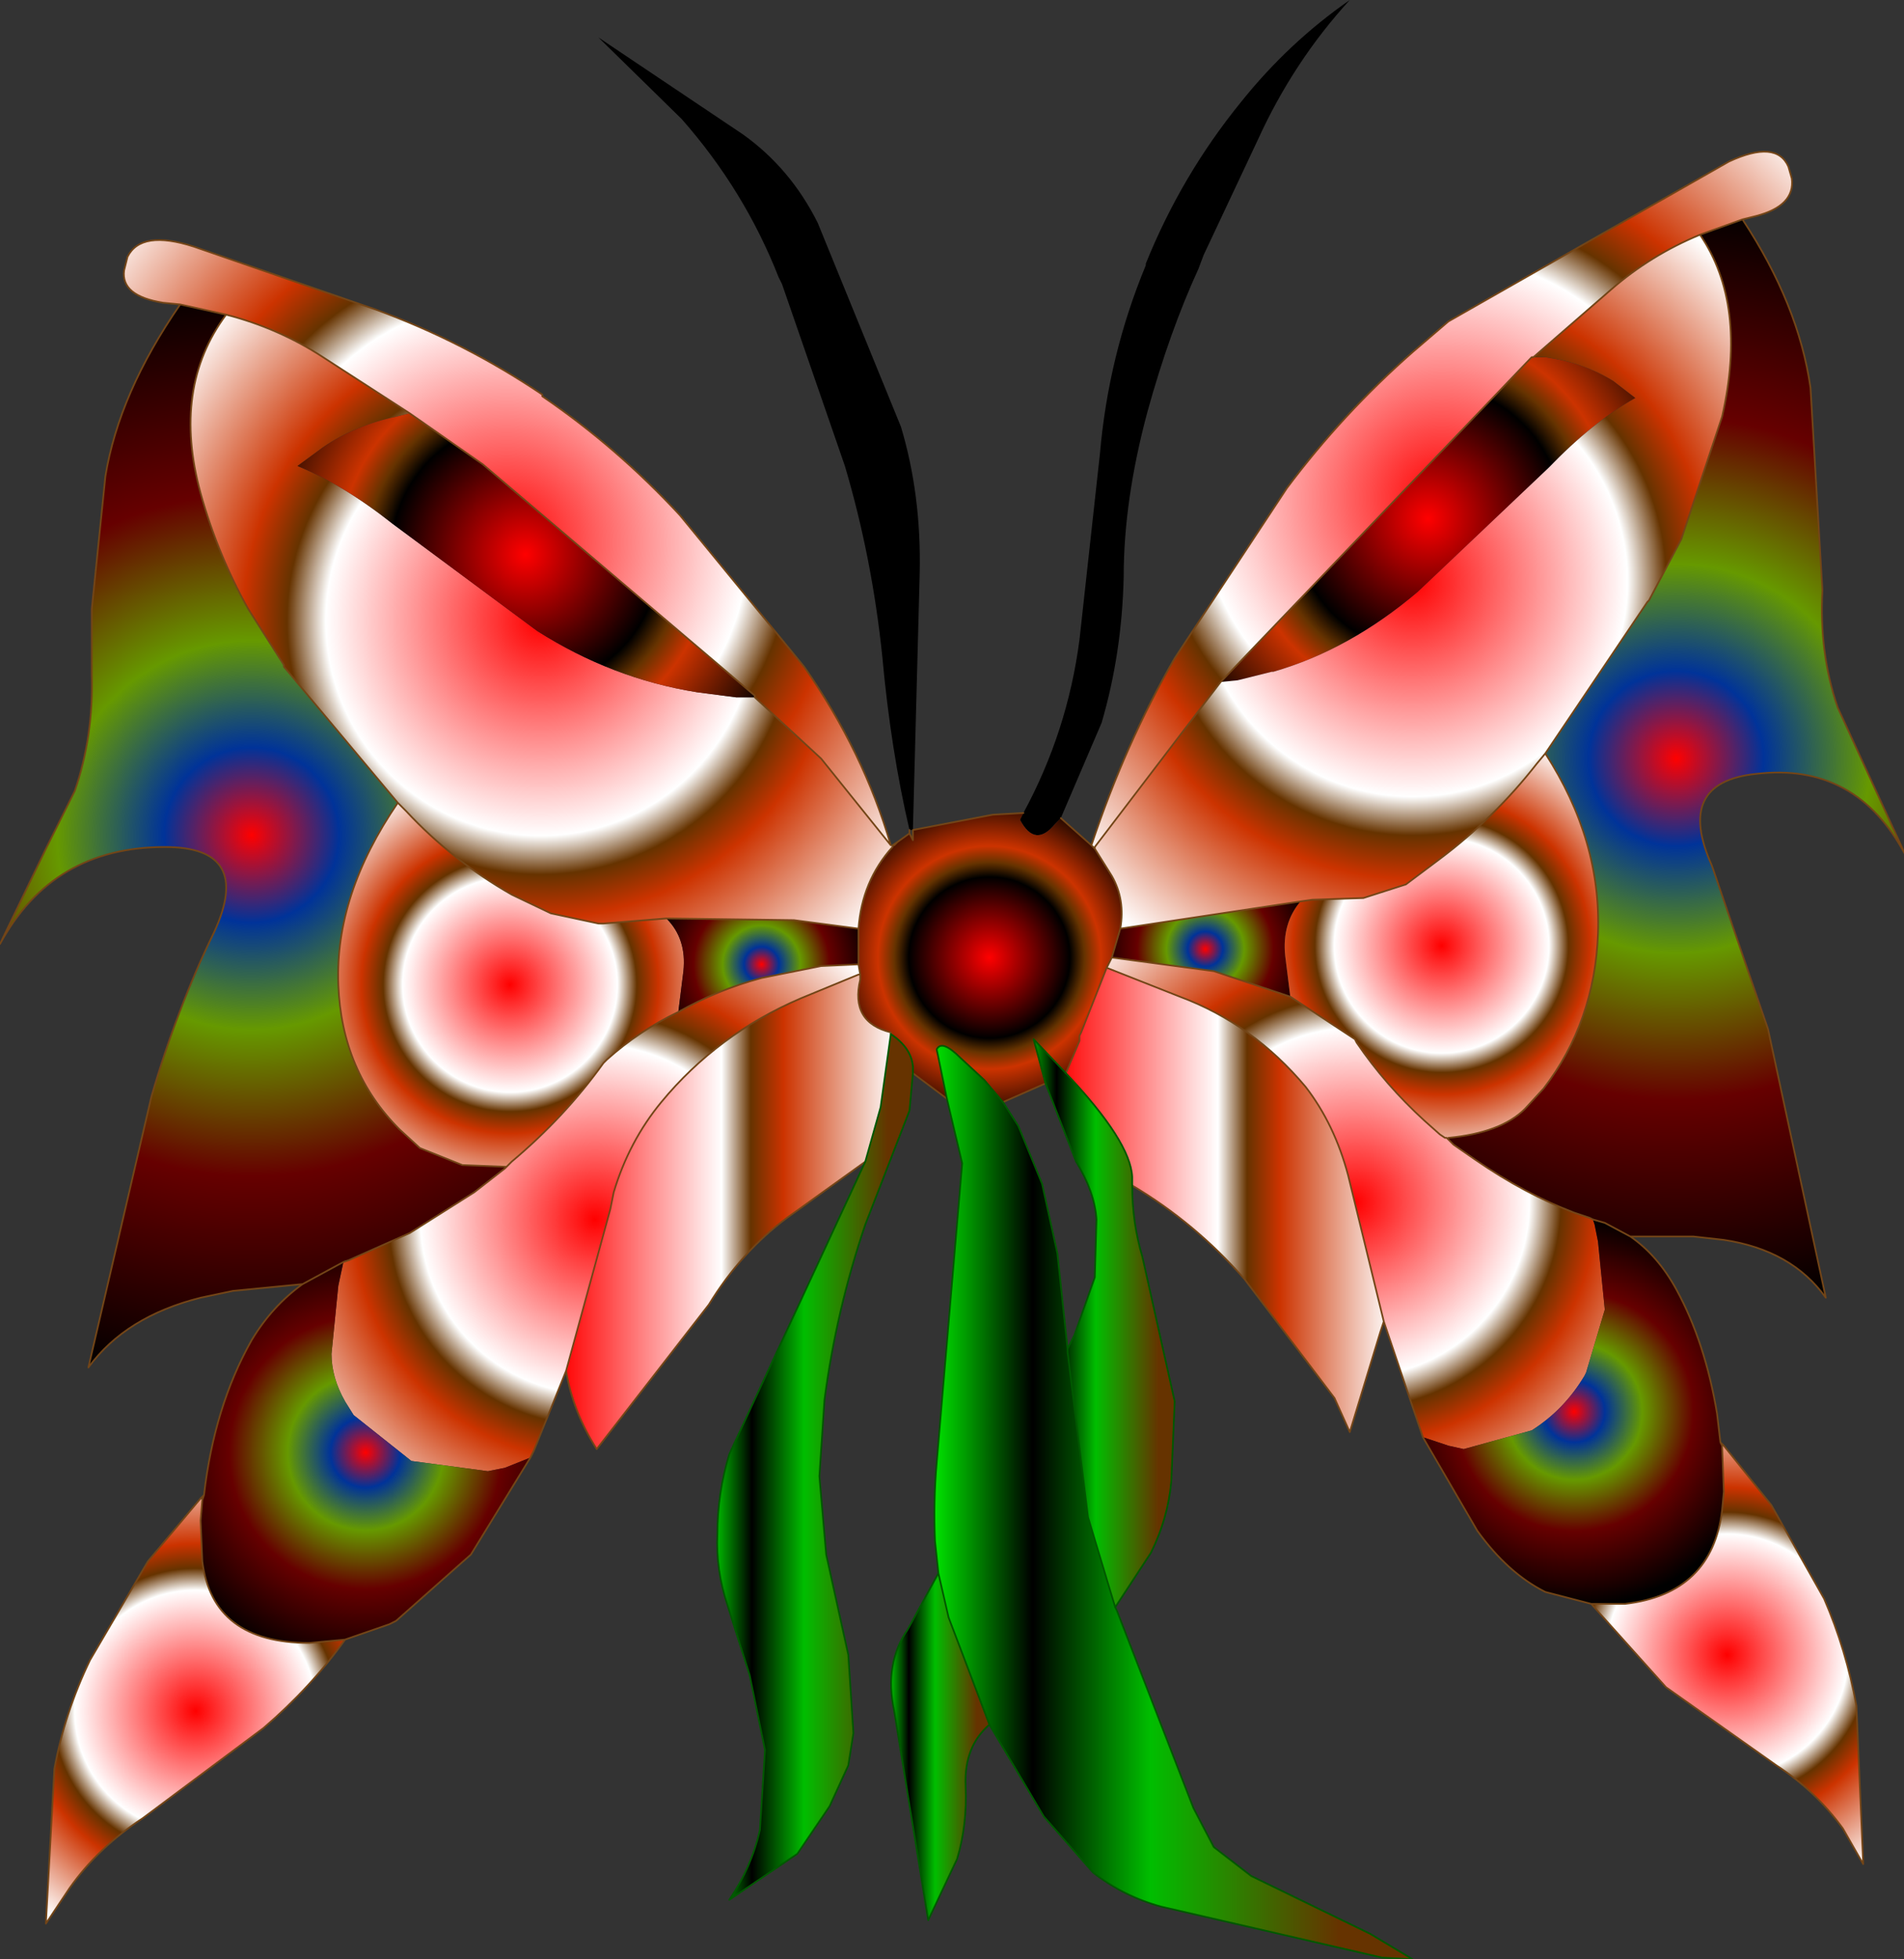 <svg xmlns="http://www.w3.org/2000/svg" viewBox="0 0 56.0 57.6" width="56" height="57.6"><rect x="0" y="0" width="56.0" height="57.6" fill="#333333" stroke="none"/><defs><radialGradient gradientUnits="userSpaceOnUse" r="819.2" cx="0" cy="0" spreadMethod="pad" gradientTransform="matrix(.01 0 0 .01 42 15.25)" id="a"><stop offset="0" stop-color="#f00"/><stop offset=".482"/><stop offset=".569" stop-color="#630"/><stop offset=".667" stop-color="#c30"/><stop offset="1"/></radialGradient><radialGradient gradientUnits="userSpaceOnUse" r="819.2" cx="0" cy="0" spreadMethod="pad" gradientTransform="matrix(.016 0 0 .016 41.55 17.1)" id="b"><stop offset="0" stop-color="#f00"/><stop offset=".482" stop-color="#fff"/><stop offset=".569" stop-color="#630"/><stop offset=".667" stop-color="#c30"/><stop offset="1" stop-color="#fff"/></radialGradient><radialGradient gradientUnits="userSpaceOnUse" r="819.2" cx="0" cy="0" spreadMethod="pad" gradientTransform="matrix(.018 0 0 .018 42.4 14.65)" id="c"><stop offset="0" stop-color="#f00"/><stop offset=".482" stop-color="#fff"/><stop offset=".569" stop-color="#630"/><stop offset=".667" stop-color="#c30"/><stop offset="1" stop-color="#fff"/></radialGradient><radialGradient gradientUnits="userSpaceOnUse" r="819.2" cx="0" cy="0" spreadMethod="pad" gradientTransform="matrix(.006 0 0 .006 29.1 28.15)" id="d"><stop offset="0" stop-color="#f00"/><stop offset=".482"/><stop offset=".569" stop-color="#630"/><stop offset=".667" stop-color="#c30"/><stop offset="1"/></radialGradient><radialGradient gradientUnits="userSpaceOnUse" r="819.2" cx="0" cy="0" spreadMethod="pad" gradientTransform="matrix(.016 0 0 .016 15.9 18.25)" id="e"><stop offset="0" stop-color="#f00"/><stop offset=".482" stop-color="#fff"/><stop offset=".569" stop-color="#630"/><stop offset=".667" stop-color="#c30"/><stop offset="1" stop-color="#fff"/></radialGradient><radialGradient gradientUnits="userSpaceOnUse" r="819.2" cx="0" cy="0" spreadMethod="pad" gradientTransform="matrix(.018 0 0 .018 14.9 15.95)" id="f"><stop offset="0" stop-color="#f00"/><stop offset=".482" stop-color="#fff"/><stop offset=".569" stop-color="#630"/><stop offset=".667" stop-color="#c30"/><stop offset="1" stop-color="#fff"/></radialGradient><radialGradient gradientUnits="userSpaceOnUse" r="819.2" cx="0" cy="0" spreadMethod="pad" gradientTransform="matrix(.004 0 0 .004 35.45 27.9)" id="g"><stop offset="0" stop-color="#f00"/><stop offset=".157" stop-color="#039"/><stop offset=".349" stop-color="#690"/><stop offset=".612" stop-color="#600"/><stop offset="1"/></radialGradient><radialGradient gradientUnits="userSpaceOnUse" r="819.2" cx="0" cy="0" spreadMethod="pad" gradientTransform="matrix(.008 0 0 .008 42.4 27.8)" id="h"><stop offset="0" stop-color="#f00"/><stop offset=".482" stop-color="#fff"/><stop offset=".569" stop-color="#630"/><stop offset=".667" stop-color="#c30"/><stop offset="1" stop-color="#fff"/></radialGradient><radialGradient gradientUnits="userSpaceOnUse" r="819.2" cx="0" cy="0" spreadMethod="pad" gradientTransform="matrix(.02 0 0 .02 49.3 22.3)" id="i"><stop offset="0" stop-color="#f00"/><stop offset=".157" stop-color="#039"/><stop offset=".349" stop-color="#690"/><stop offset=".612" stop-color="#600"/><stop offset="1"/></radialGradient><radialGradient gradientUnits="userSpaceOnUse" r="819.2" cx="0" cy="0" spreadMethod="pad" gradientTransform="matrix(.013 0 0 .013 39.85 35.35)" id="j"><stop offset="0" stop-color="#f00"/><stop offset=".482" stop-color="#fff"/><stop offset=".569" stop-color="#630"/><stop offset=".667" stop-color="#c30"/><stop offset="1" stop-color="#fff"/></radialGradient><radialGradient gradientUnits="userSpaceOnUse" r="819.2" cx="0" cy="0" spreadMethod="pad" gradientTransform="matrix(.007 0 0 .007 46.3 41.5)" id="k"><stop offset="0" stop-color="#f00"/><stop offset=".157" stop-color="#039"/><stop offset=".349" stop-color="#690"/><stop offset=".612" stop-color="#600"/><stop offset="1"/></radialGradient><radialGradient gradientUnits="userSpaceOnUse" r="819.2" cx="0" cy="0" spreadMethod="pad" gradientTransform="matrix(.009 0 0 .009 50.8 48.65)" id="l"><stop offset="0" stop-color="#f00"/><stop offset=".482" stop-color="#fff"/><stop offset=".569" stop-color="#630"/><stop offset=".667" stop-color="#c30"/><stop offset="1" stop-color="#fff"/></radialGradient><radialGradient gradientUnits="userSpaceOnUse" r="819.2" cx="0" cy="0" spreadMethod="pad" gradientTransform="matrix(.02 0 0 .02 49.3 22.3)" id="m"><stop offset="0" stop-color="#f00"/><stop offset=".482" stop-color="#fff"/><stop offset=".569" stop-color="#630"/><stop offset=".667" stop-color="#c30"/><stop offset="1" stop-color="#fff"/></radialGradient><linearGradient gradientUnits="userSpaceOnUse" x1="-819.2" x2="819.2" gradientTransform="matrix(.006 0 0 .008 36 35.3)" id="n"><stop offset="0" stop-color="#f00"/><stop offset=".482" stop-color="#fff"/><stop offset=".569" stop-color="#630"/><stop offset=".667" stop-color="#c30"/><stop offset="1" stop-color="#fff"/></linearGradient><linearGradient gradientUnits="userSpaceOnUse" x1="-819.2" x2="819.2" gradientTransform="matrix(.003 0 0 .01 32.45 38.85)" id="o"><stop offset="0" stop-color="#0f0"/><stop offset=".22"/><stop offset=".455" stop-color="#00BE00"/><stop offset=".831" stop-color="#630"/></linearGradient><linearGradient gradientUnits="userSpaceOnUse" x1="-819.2" x2="819.2" gradientTransform="matrix(.006 0 0 .009 21.4 35.6)" id="p"><stop offset="0" stop-color="#f00"/><stop offset=".482" stop-color="#fff"/><stop offset=".569" stop-color="#630"/><stop offset=".667" stop-color="#c30"/><stop offset="1" stop-color="#fff"/></linearGradient><linearGradient gradientUnits="userSpaceOnUse" x1="-819.2" x2="819.2" gradientTransform="matrix(.004 0 0 .016 23.95 43.1)" id="q"><stop offset="0" stop-color="#0f0"/><stop offset=".22"/><stop offset=".455" stop-color="#00BE00"/><stop offset=".831" stop-color="#630"/></linearGradient><linearGradient gradientUnits="userSpaceOnUse" x1="-819.2" x2="819.2" gradientTransform="matrix(.009 0 0 .016 34.5 44.15)" id="r"><stop offset="0" stop-color="#0f0"/><stop offset=".22"/><stop offset=".455" stop-color="#00BE00"/><stop offset=".831" stop-color="#630"/></linearGradient><linearGradient gradientUnits="userSpaceOnUse" x1="-819.2" x2="819.2" gradientTransform="matrix(.002 0 0 .006 27.65 51.35)" id="s"><stop offset="0" stop-color="#0f0"/><stop offset=".22"/><stop offset=".455" stop-color="#00BE00"/><stop offset=".831" stop-color="#630"/></linearGradient><radialGradient gradientUnits="userSpaceOnUse" r="819.2" cx="0" cy="0" spreadMethod="pad" gradientTransform="matrix(.02 0 0 .02 7.4 24.55)" id="t"><stop offset="0" stop-color="#f00"/><stop offset=".157" stop-color="#039"/><stop offset=".349" stop-color="#690"/><stop offset=".612" stop-color="#600"/><stop offset="1"/></radialGradient><radialGradient gradientUnits="userSpaceOnUse" r="819.2" cx="0" cy="0" spreadMethod="pad" gradientTransform="matrix(.01 0 0 .01 15.45 16.3)" id="u"><stop offset="0" stop-color="#f00"/><stop offset=".482"/><stop offset=".569" stop-color="#630"/><stop offset=".667" stop-color="#c30"/><stop offset="1"/></radialGradient><radialGradient gradientUnits="userSpaceOnUse" r="819.2" cx="0" cy="0" spreadMethod="pad" gradientTransform="matrix(.008 0 0 .008 15 28.95)" id="v"><stop offset="0" stop-color="#f00"/><stop offset=".482" stop-color="#fff"/><stop offset=".569" stop-color="#630"/><stop offset=".667" stop-color="#c30"/><stop offset="1" stop-color="#fff"/></radialGradient><radialGradient gradientUnits="userSpaceOnUse" r="819.2" cx="0" cy="0" spreadMethod="pad" gradientTransform="matrix(.004 0 0 .004 22.4 28.35)" id="w"><stop offset="0" stop-color="#f00"/><stop offset=".157" stop-color="#039"/><stop offset=".349" stop-color="#690"/><stop offset=".612" stop-color="#600"/><stop offset="1"/></radialGradient><radialGradient gradientUnits="userSpaceOnUse" r="819.2" cx="0" cy="0" spreadMethod="pad" gradientTransform="matrix(.013 0 0 .013 17.5 35.85)" id="x"><stop offset="0" stop-color="#f00"/><stop offset=".482" stop-color="#fff"/><stop offset=".569" stop-color="#630"/><stop offset=".667" stop-color="#c30"/><stop offset="1" stop-color="#fff"/></radialGradient><radialGradient gradientUnits="userSpaceOnUse" r="819.2" cx="0" cy="0" spreadMethod="pad" gradientTransform="matrix(.008 0 0 .008 10.75 42.7)" id="y"><stop offset="0" stop-color="#f00"/><stop offset=".157" stop-color="#039"/><stop offset=".349" stop-color="#690"/><stop offset=".612" stop-color="#600"/><stop offset="1"/></radialGradient><radialGradient gradientUnits="userSpaceOnUse" r="819.2" cx="0" cy="0" spreadMethod="pad" gradientTransform="matrix(.009 0 0 .009 5.75 50.3)" id="z"><stop offset="0" stop-color="#f00"/><stop offset=".482" stop-color="#fff"/><stop offset=".569" stop-color="#630"/><stop offset=".667" stop-color="#c30"/><stop offset="1" stop-color="#fff"/></radialGradient></defs><path d="M26.75 24.4q-.55-2.35-.8-5.1-.3-2.9-1.1-5.6L23 8.35l-.1-.2q-1-2.55-2.85-4.65L17.6 1.1l4.25 2.85q1.4 1 2.2 2.6l2.45 6q.6 2 .55 4.3l-.2 7.55h-.1m3.35-.5q1.3-2.4 1.65-5.1l.6-5.45q.25-2.9 1.35-5.55v-.05q1.05-2.6 2.8-4.75 1.4-1.75 3.2-3-1.65 1.8-2.7 4.1l-1.6 3.4-.15.4q-.85 1.85-1.5 4.2-.7 2.6-.7 4.85-.05 2.25-.65 4.3l-1.2 2.8-.15.15q-.6.75-1.05-.1l.1-.2"/><path fill="url(#a)" d="M45.1 10.5h.35q1.1.15 2 .7l.65.5q-1.25.7-2.55 2.05L41.7 17.4q-2 1.7-4.25 2.35h-.05l-1 .25-.5.05 9.15-9.55h.05"/><path fill="url(#b)" d="M45.1 10.5l2.3-2q1.15-1 2.6-1.6 1.4 2.05.65 5.35l-1.2 3.6-.95 1.8-.05.05-3 4.45-.25.3q-1.25 1.6-2.85 2.8l-1 .75-1.25.4-1.5.05-.35.05-5.3.8q.15-.85-.25-1.55l-.5-.8v-.05l3.7-4.85.5-.05 1-.25h.05q2.25-.65 4.25-2.35l3.85-3.65q1.3-1.35 2.55-2.05l-.65-.5q-.9-.55-2-.7h-.35"/><path fill="url(#c)" d="M45.1 10.5h-.05l-9.15 9.55-3.7 4.85-.1-.05q1-3 2.45-5.5l3.3-5q1.65-2.2 3.7-4l1.05-.9 8.25-4.7q1.4-.65 1.75.15l.1.35q.1.8-1.05 1.1l-.4.1L50 6.9q-1.45.6-2.6 1.6l-2.3 2"/><path fill="url(#d)" d="M27.85 32.3l-1-.75v-.2q-.05-.55-.65-.95v-.05q-1.2-.3-.9-1.55v-.15l-.05-.3V27.3q.1-1.4 1-2.4l.05-.05.1-.1.35-.25.1.2v-.3l2.35-.45.9-.05-.1.2q.45.85 1.05.1l.15-.15.9.8.1.1.5.8q.4.7.25 1.55l-.25.85-.15.3-.75 1.9-.05.1v.15l-.4.95-.95-1 .35 1.3-1.25.55-.55-.65-.7-.65q-.55-.55-.7-.25l.3 1.45"/><path fill="url(#e)" d="M26.2 24.85l.05.05q-.9 1-1 2.4l-1.9-.25L19.6 27l-1.85.15h-.15l-1.4-.3-1.15-.55q-1.75-1-3.1-2.45l-.25-.25-3.35-4v-.05L7.3 17.9q-.9-1.6-1.4-3.4-.85-3.1.75-5.25 1.55.4 2.85 1.25l2.55 1.65-.4.1q-1.2.25-2.15.9l-.75.55q1.35.55 2.8 1.7l4.25 3.15q2.2 1.4 4.7 1.8l1.15.15h.55l1.95 1.8 2.05 2.55"/><path fill="url(#f)" d="M26.2 24.85l-2.05-2.55-1.95-1.8v-.05l-8-6.8-2.15-1.5L9.5 10.5q-1.3-.85-2.85-1.25l-1.35-.3-.5-.05q-1.25-.2-1.15-.95l.1-.4q.4-.8 1.95-.3l5.35 1.85q2.6.95 4.9 2.5v.05q2.2 1.5 4.05 3.5l3.65 4.45q1.75 2.5 2.55 5.25"/><path fill="url(#g)" d="M32.95 27.3l5.3-.8q-.55.65-.45 1.6l.15 1.2-2.25-.75-3-.4.25-.85"/><path fill="url(#h)" d="M45.45 22.15q1.65 2.55 1.55 5.3-.1 2.6-1.6 4.55l-.55.6q-.7.7-2.25.85h-.1l-.15-.1-.45-.4q-1.15-1.05-2-2.3l-.05-.1-1.9-1.25-.15-1.2q-.1-.95.45-1.6l.35-.05 1.5-.05 1.25-.4 1-.75q1.6-1.2 2.85-2.8l.25-.3"/><path fill="url(#i)" d="M45.45 22.15l3-4.45.05-.05.95-1.8 1.2-3.6q.75-3.3-.65-5.35l1.25-.45q1.65 2.5 2 4.95l.35 5.95q-.1 1.85.45 3.45l2 4.35q-1.45-2.75-4.4-2.4-2.4.25-1.3 2.7l1.65 4.8 1.7 7.9q-1-1.4-3-1.7l-.9-.1h-1.85l-.75-.4-.35-.1-.1-.05-.45-.15q-1.45-.55-2.9-1.55l-.65-.45-.15-.15v-.05q1.55-.15 2.25-.85l.55-.6q1.5-1.95 1.6-4.55.1-2.75-1.55-5.3"/><path fill="url(#j)" d="M41.85 42.25l-1.15-3.4-1.05-4.3q-.4-1.5-1.25-2.6-1.55-1.85-3.7-2.65l-2.15-.85.15-.3 3 .4 2.25.75 1.9 1.25.05.1q.85 1.25 2 2.3l.45.4.15.1h.05l.05.05.15.15.65.45q1.45 1 2.9 1.55l.45.15.1.05.05.15.1.5.2 2-.55 1.85-.05.1q-.6 1-1.55 1.6l-2 .55-.45-.1-.75-.25"/><path fill="url(#k)" d="M41.85 42.25l.75.25.45.1 2-.55q.95-.6 1.55-1.6l.05-.1.55-1.85-.2-2-.1-.5-.05-.15.35.1.75.4q.8.55 1.35 1.55.85 1.55 1.2 3.65l.1.85.05.1.05 1.35-.05.55q-.3 2.45-2.85 2.75h-1l-1.35-.35q-1.1-.55-2-1.8l-1.6-2.75"/><path fill="url(#l)" d="M50.7 42.5l1.4 1.75L53.65 47q.65 1.5.95 3.15l.2 4.65-.6-1.05q-.8-1.1-1.95-1.85L49 49.6l-2.2-2.45h1q2.55-.3 2.85-2.75l.05-.55-.05-1.35h.05"/><path fill="url(#m)" d="M42.6 33.45v.05l-.05-.05h.05"/><path fill="url(#n)" d="M40.7 38.85l-.1.3-.9 2.95-.45-1-2.65-3.5q-1.45-1.65-3.3-2.75v-.25q-.05-1.05-1.95-3.05l.4-.95v-.15l.05-.1.75-1.9 2.15.85q2.15.8 3.7 2.65.85 1.1 1.25 2.6l1.05 4.3"/><path fill="url(#o)" d="M33.3 34.85q0 1.1.3 2.1l.95 4.25-.1 2.35q-.1 1.1-.6 2.1l-1.05 1.6-.8-2.65-.6-4.85v-.1l.2-.4.6-1.7.05-1.7q-.05-.8-.6-1.7l-.9-2.3-.35-1.3.95 1q1.9 2 1.95 3.05v.25"/><path fill="url(#p)" d="M25.45 34.15l-2.3 1.65q-1.35 1-2.3 2.55l-3.3 4.25q-.7-1.1-.9-2.3l1.3-4.75.1-.5q.45-1.5 1.4-2.65 1.65-2 4.1-3.05l1.7-.7h.05v.15q-.3 1.25.9 1.55v.05l-.3 2.15-.45 1.6"/><path fill="url(#q)" d="M25.45 34.15l.45-1.6.3-2.15q.6.4.65.95v.2l-.1 1.1-1.3 3.35q-.85 2.5-1.2 5.15l-.15 2.25.2 2.3.65 2.95.15 2.3-.15.95-.55 1.2-.95 1.4-2 1.35q.65-.95.9-2.05l.15-2.35-.45-2.2-.65-2.05q-.35-1.05-.3-2.1 0-1.2.35-2.35l4-8.6"/><path fill="url(#r)" d="M32.8 47.25l.05.1 2.25 5.8.6 1.15 1.1.85 3.5 1.7 1.25.75-.9-.05-6.5-1.5q-1.1-.3-2-1L30.7 53.4l-1.6-2.7-1.2-3.15-.3-1.3-.1-.95q-.05-1.15.05-2.3l.75-8.8-.45-1.9-.3-1.45q.15-.3.7.25l.7.65.55.65.45.7.7 1.7.45 2.05.3 2.8v.1l.6 4.85.8 2.65"/><path fill="url(#s)" d="M29.1 50.7q-.75.65-.7 1.8.05 1.15-.25 2.15l-.85 1.8-1-6.15q-.3-1.4.4-2.4l.9-1.65.3 1.3 1.2 3.15"/><path fill="url(#t)" d="M8.9 37.75l-2.05.2-.95.2q-2.2.55-3.3 2.05l1.85-7.95q.75-2.6 1.85-4.85 1.15-2.5-1.45-2.5-3.3 0-4.85 2.85l1.35-2.8.85-1.7q.55-1.6.5-3.4V17.9l.4-3.9q.4-2.45 2.2-5.05l1.35.3q-1.6 2.15-.75 5.25.5 1.8 1.4 3.4l1.05 1.65v.05l3.35 4q-1.85 2.7-1.75 5.35.1 2.55 1.8 4.25l.6.55 1.25.5 1.25.05v.05l-.9.7-1.9 1.2-1.8.8h-.1l-.05.05-1.2.65"/><path fill="url(#u)" d="M22.2 20.5h-.55l-1.15-.15q-2.5-.4-4.7-1.8l-4.25-3.15q-1.45-1.15-2.8-1.7l.75-.55q.95-.65 2.15-.9l.4-.1 2.15 1.5 8 6.8v.05"/><path fill="url(#v)" d="M11.7 23.6l.25.25q1.35 1.45 3.1 2.45l1.15.55 1.4.3h.15L19.6 27q.6.6.5 1.55l-.15 1.2q-1.15.55-2.1 1.4l-.1.1q-1.15 1.6-2.7 2.9l-.15.15h-.05l-1.25-.05-1.25-.5-.6-.55q-1.7-1.7-1.8-4.25-.1-2.65 1.75-5.35"/><path fill="url(#w)" d="M19.6 27l3.75.05 1.9.25v1.05l-1.1.05-1.75.35q-1.3.35-2.45 1l.15-1.2q.1-.95-.5-1.55"/><path fill="url(#x)" d="M16.65 40.3l-.95 2.35-.1.2-.75.3-.5.1-2.25-.3-1.7-1.35-.25-.4q-.4-.7-.4-1.4l.2-2 .15-.7.15-.05 1.8-.8 1.9-1.2.9-.7.05-.05.15-.15q1.55-1.3 2.7-2.9l.1-.1q.95-.85 2.1-1.4 1.15-.65 2.45-1l1.75-.35 1.1-.05.05.3h-.05l-1.7.7q-2.45 1.05-4.1 3.05-.95 1.15-1.4 2.65l-.1.5-1.3 4.75"/><path fill="url(#y)" d="M15.6 42.85l-1.75 2.85-2.2 1.95-.2.1-1.3.45-1.05.1q-2.85 0-3.15-2.4l-.05-1.2.05-.6.05-.15q.3-2.6 1.4-4.55.6-1 1.5-1.65l1.2-.65-.15.7-.2 2q0 .7.4 1.4l.25.4 1.7 1.35 2.25.3.5-.1.75-.3"/><path fill="url(#z)" d="M10.15 48.2q-1 1.4-2.4 2.6L4.2 53.45q-1.3.85-2.15 2.05l-.7 1.05L1.6 52q.3-1.65 1.05-3.2l1.7-2.9 1.55-1.85.05.05-.05.6.05 1.2q.3 2.4 3.15 2.4l1.05-.1"/><path fill="none" stroke="#734517" stroke-width=".05" stroke-linecap="round" stroke-linejoin="round" d="M51.25 6.45q1.65 2.5 2 4.95l.35 5.95q-.1 1.85.45 3.45l2 4.35q-1.45-2.75-4.4-2.4-2.4.25-1.3 2.7l1.65 4.8 1.7 7.9q-1-1.4-3-1.7l-.9-.1h-1.85q.8.55 1.35 1.55.85 1.55 1.2 3.65l.1.85.1.1 1.4 1.75L53.65 47q.65 1.5.95 3.15l.2 4.65-.6-1.05q-.8-1.1-1.95-1.85L49 49.6l-2.2-2.45-1.35-.35q-1.1-.55-2-1.8l-1.6-2.75-1.15-3.4-.1.3-.9 2.95-.45-1-2.65-3.5q-1.45-1.65-3.3-2.75m-5.45-2.55l-1-.75m-1.4 2.6l-2.3 1.65q-1.35 1-2.3 2.55l-3.3 4.25q-.7-1.1-.9-2.3l-.95 2.35-.1.2-1.75 2.85-2.2 1.95-.2.1-1.3.45q-1 1.4-2.4 2.6L4.2 53.45q-1.3.85-2.15 2.05l-.7 1.05L1.6 52q.3-1.65 1.05-3.2l1.7-2.9 1.55-1.85.1-.1q.3-2.6 1.4-4.55.6-1 1.5-1.65l-2.05.2-.95.2q-2.2.55-3.3 2.05l1.85-7.95q.75-2.6 1.85-4.85 1.15-2.5-1.45-2.5-3.3 0-4.85 2.85l1.35-2.8.85-1.7q.55-1.6.5-3.4V17.9l.4-3.9q.4-2.45 2.2-5.05l-.5-.05q-1.25-.2-1.15-.95l.1-.4q.4-.8 1.95-.3l5.35 1.85q2.6.95 4.9 2.5v.05q2.2 1.5 4.05 3.5l3.65 4.45q1.75 2.5 2.55 5.25m.05.05v-.05l.15-.1.35-.25v-.1m.1 0l2.35-.45.9-.05m1.1.15l.9.8q1-3 2.45-5.5l3.3-5q1.65-2.2 3.7-4l1.05-.9 8.25-4.7q1.4-.65 1.75.15l.1.35q.1.8-1.05 1.1l-.4.1L50 6.9q1.4 2.05.65 5.35l-1.2 3.6-.95 1.8-.05.05-3 4.45q1.65 2.55 1.55 5.3-.1 2.6-1.6 4.55l-.55.6q-.7.7-2.25.85m0 .05l.15.15.65.45q1.45 1 2.9 1.55l.45.15.1.05.35.1.75.4M35.9 20.05l-3.7 4.85v.05l.5.8q.4.7.25 1.55l5.3-.8.35-.05 1.5-.05 1.25-.4 1-.75q1.6-1.2 2.85-2.8l.25-.3M45.1 10.5l2.3-2q1.15-1 2.6-1.6M35.9 20.05l9.15-9.55h.05m-2.55 22.95h-.05l-.15-.1-.45-.4q-1.15-1.05-2-2.3l-.05-.1-1.9-1.25-2.25-.75-3-.4-.15.3 2.15.85q2.15.8 3.7 2.65.85 1.1 1.25 2.6l1.05 4.3m1.85-5.4l.05.05m8.05 9l.05 1.35-.05.55q-.3 2.45-2.85 2.75h-1m3.8-4.75l.05.1m-38.6-30.35L9.5 10.5q-1.3-.85-2.85-1.25-1.6 2.15-.75 5.25.5 1.8 1.4 3.4l1.05 1.65v.05l3.35 4 .25.25q1.35 1.45 3.1 2.45l1.15.55 1.4.3h.15L19.6 27l3.75.05 1.9.25q.1-1.4 1-2.4m.05-.05h-.05M22.2 20.5l1.95 1.8 2.05 2.55m-14.15-12.7l2.15 1.5 8 6.8v.05m4.65 3.9v.3l-.1-.2M6.65 9.25l-1.35-.3m14.65 20.8q1.15-.65 2.45-1l1.75-.35 1.1-.05V27.3M11.7 23.6q-1.85 2.7-1.75 5.35.1 2.55 1.8 4.25l.6.55 1.25.5 1.25.05h.05l.15-.15q1.55-1.3 2.7-2.9l.1-.1q.95-.85 2.1-1.4M10.1 37.1l.15-.05 1.8-.8 1.9-1.2.9-.7.05-.05m10.4-5.65h-.05l-1.7.7q-2.45 1.05-4.1 3.05-.95 1.15-1.4 2.65l-.1.5-1.3 4.75m-10.7 3.8l.05-.15m-.05.15l-.05.6.05 1.2q.3 2.4 3.15 2.4l1.05-.1m-.05-11.1l-1.2.65m23.3-12.8l-.1-.1m-.75 6.7l.4-.95v-.15l.05-.1.75-1.9m.4-1.15l-.25.85m-6.3-3.4l-.1.1m-1 3.8v.15q-.3 1.25.9 1.55v.05m-.95-2.05l.05.3m5.45 3.2l-1.25.55"/><path fill="none" stroke="#005800" stroke-width=".05" stroke-linecap="round" stroke-linejoin="round" d="M29.5 32.4l.45.7.7 1.7.45 2.05.3 2.8v.1l.6 4.85.8 2.65.05.1 2.25 5.8.6 1.15 1.1.85 3.5 1.7 1.25.75-.9-.05-6.5-1.5q-1.1-.3-2-1L30.7 53.4l-1.6-2.7q-.75.65-.7 1.8.05 1.15-.25 2.15l-.85 1.8-1-6.15q-.3-1.4.4-2.4l.9-1.65-.1-.95q-.05-1.15.05-2.3l.75-8.8-.45-1.9m5.45 2.55q0 1.1.3 2.1l.95 4.25-.1 2.35q-.1 1.1-.6 2.1l-1.05 1.6m-5.95-15.7l-.1 1.1-1.3 3.35q-.85 2.5-1.2 5.15l-.15 2.25.2 2.3.65 2.95.15 2.3-.15.95-.55 1.2-.95 1.4-2 1.35q.65-.95.9-2.05l.15-2.35-.45-2.2-.65-2.05q-.35-1.05-.3-2.1 0-1.2.35-2.35l4-8.6m7.85.7v-.25q-.05-1.05-1.95-3.05l-.95-1 .35 1.3.9 2.3q.55.9.6 1.7l-.05 1.7-.6 1.7-.2.4m-5.2-9.25q.6.4.65.95v.2m2.65.85l-.55-.65-.7-.65q-.55-.55-.7-.25l.3 1.45m-1.65-1.9l-.3 2.15-.45 1.6M29.1 50.7l-1.2-3.15-.3-1.3"/></svg>